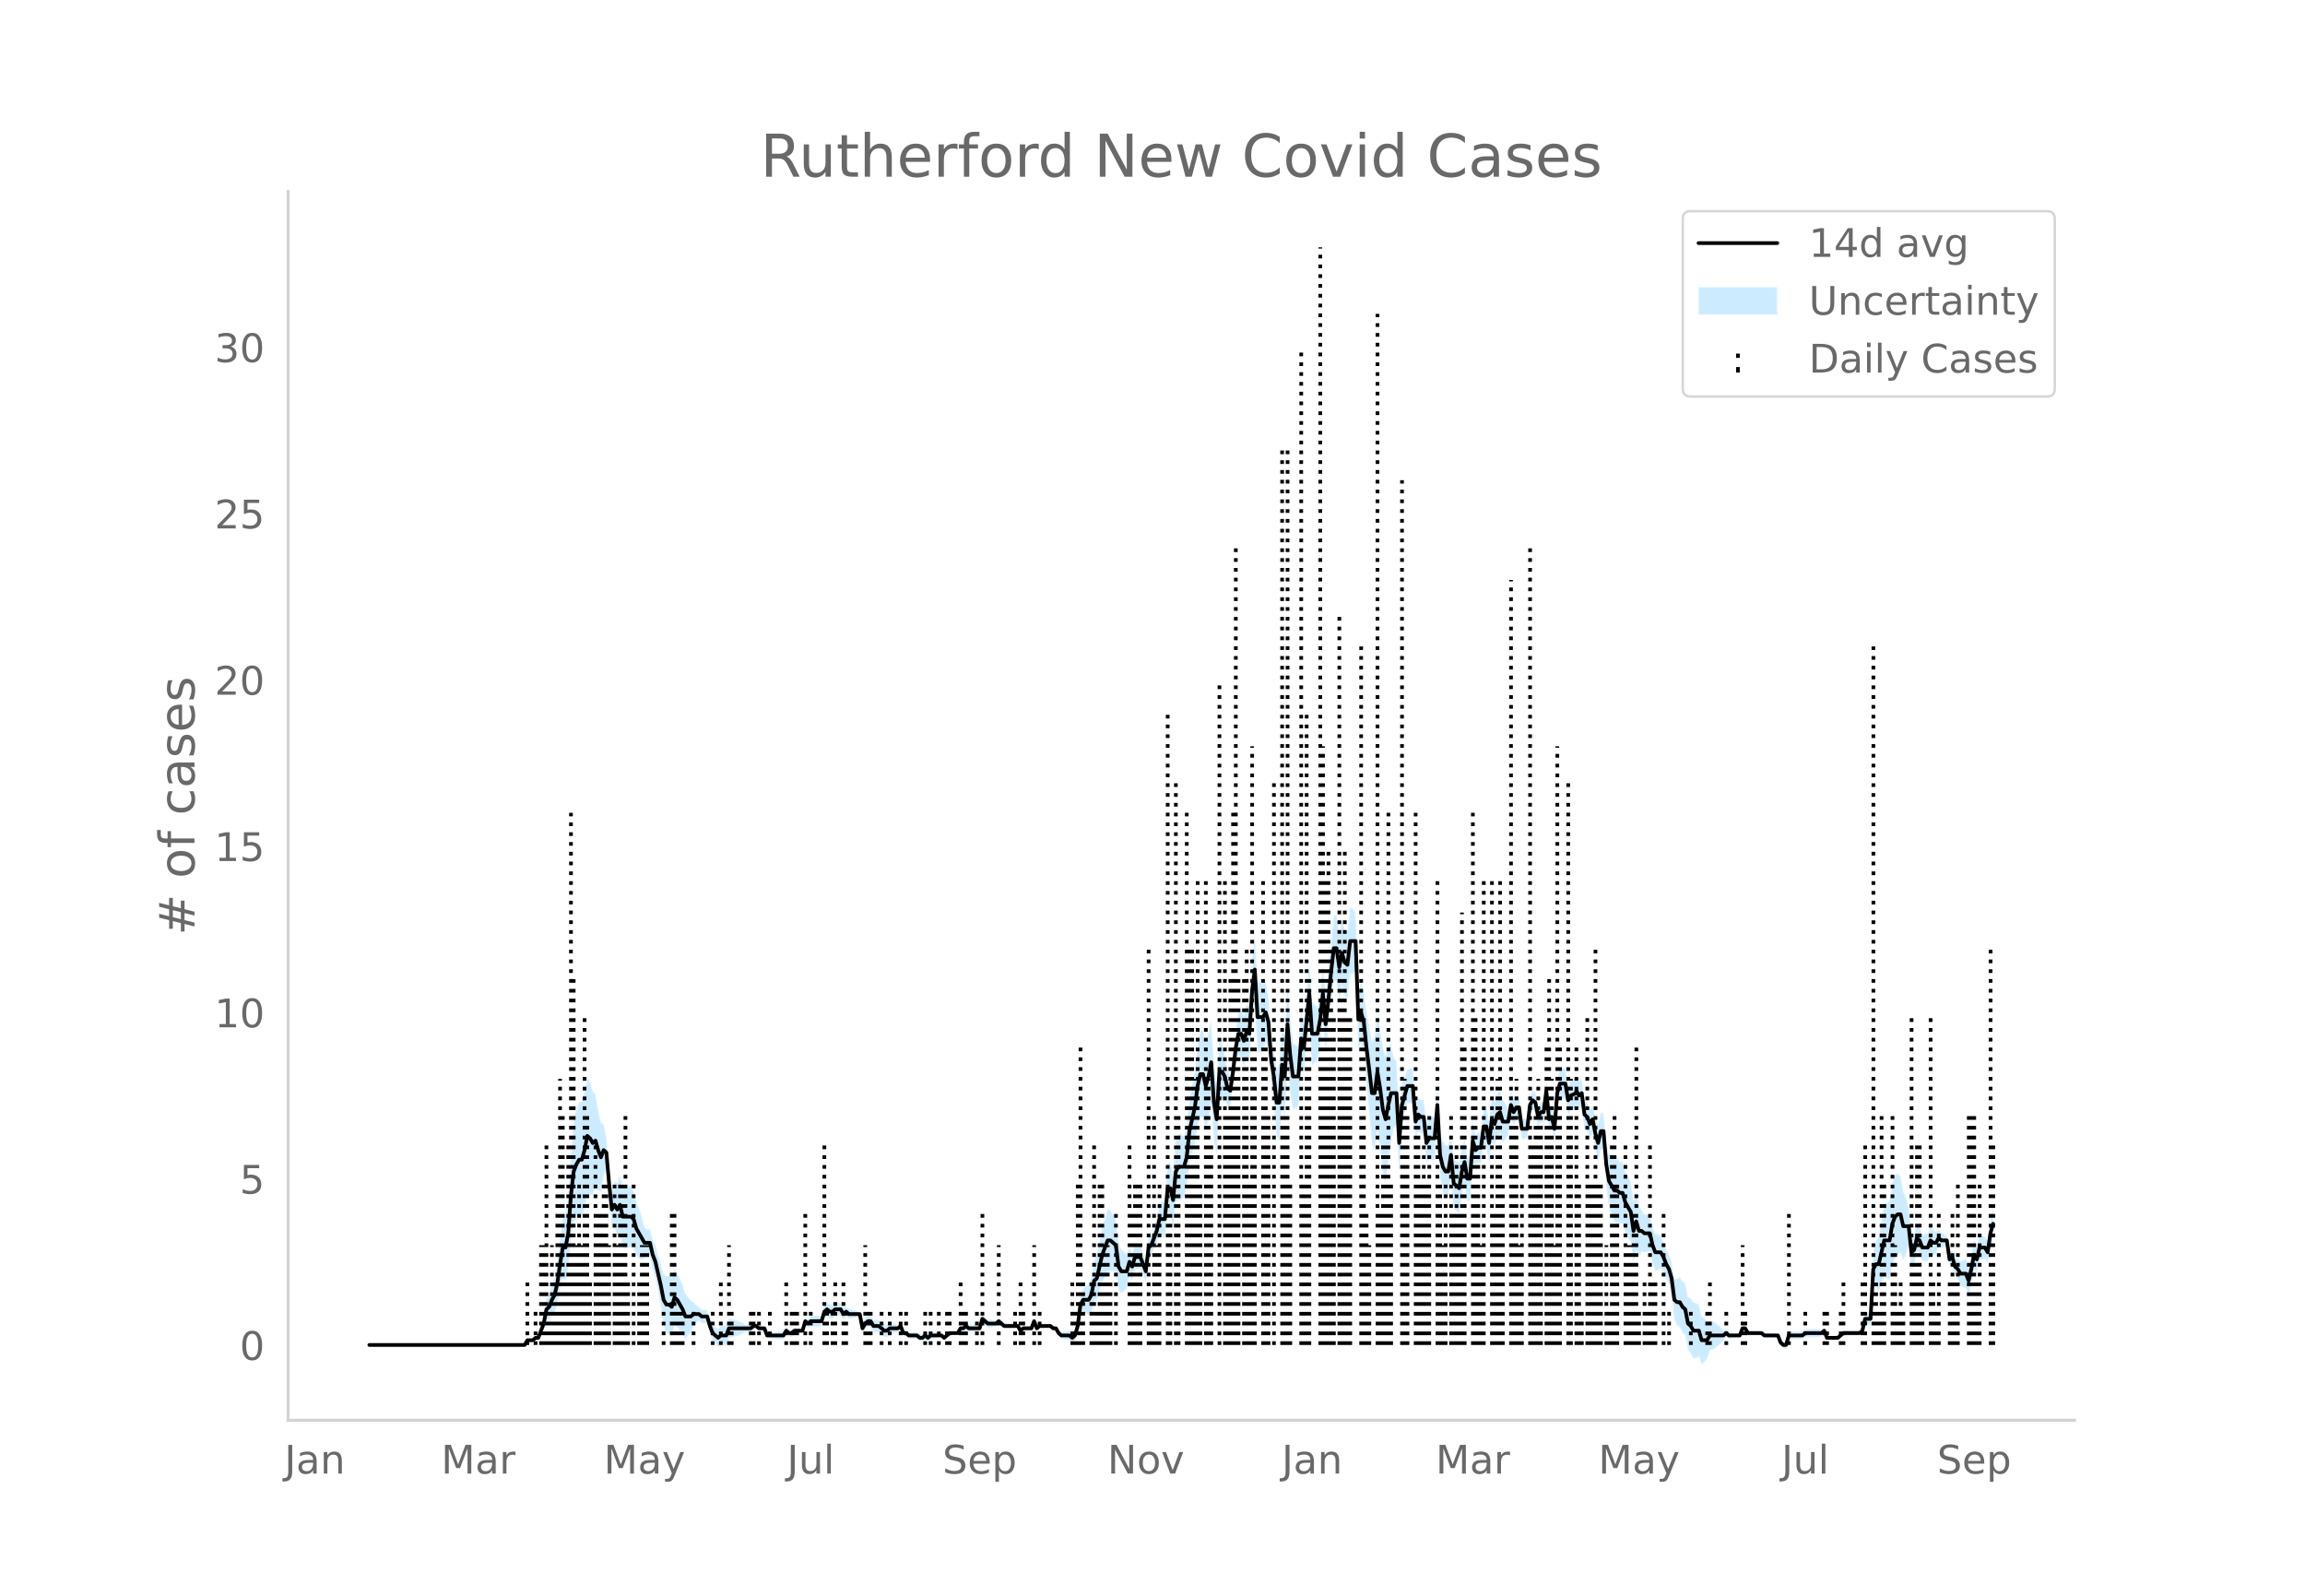 <svg height="864" viewBox="0 0 936 648" width="1248" xmlns="http://www.w3.org/2000/svg" xmlns:xlink="http://www.w3.org/1999/xlink"><defs><style>*{stroke-linecap:butt;stroke-linejoin:round}</style></defs><g id="figure_1"><path d="M0 648h936V0H0z" style="fill:#fff" id="patch_1"/><g id="axes_1"><path d="M117 576.72h725.4V77.76H117z" style="fill:none" id="patch_2"/><g id="PolyCollection_1"><defs><path d="M151.08-101.853H213.04l1.107-1.413 1.106.185 1.107.12 1.106-.742 1.107.144 1.106-2.33 1.107-2.04 1.106-4.198 1.107.107 1.106-1.8 1.107-.994 1.106-3.628 1.106-5.922 1.107-4.74 1.106 1.272 1.107-4.455 1.106-12.722 1.107-6.774 1.106-1.105 1.107-.88 1.106.233 1.107-3.606 1.106-5.835 1.107.086 1.106.067 1.107-3.2 1.106 1.476 1.106.52 1.107-6.381 1.106-3.313 1.107 11.64 1.106 13.16 1.107-.376 1.106 3.368 1.107-1.052 1.106 5.825 1.107.176 1.106-.177 1.107-.397 1.106.068 1.107 3.248 1.106 1.342 1.106.348 1.107-.568 1.106-.802 1.107.27 1.106 5.27 1.107 3.555 1.106 5.519 1.107 6.176 1.106 7.36 1.107 3.009 1.106.412 1.107 1.004 1.106-4.243 1.107.484 1.106 1.427 1.106 1.402 1.107 2.132 1.106-1.434 1.107-1.311 1.106-2.55 1.107-1.325 1.106-.863 1.107.893 1.106.024 1.107-.024 1.106 4.228 1.107 3.076 1.106 1.115 1.107 1.228 1.106-.85 1.106.2 1.107.111 1.106-2.999 1.107-.23 1.106-.297 1.107-.386 1.106-.349 1.107-.456 1.106-.652 1.107-.08 1.106.02 1.107-.965 1.106-.202 1.107.775 1.106-.277 1.106-.534 1.107 3.428 1.106.277 1.107.19 1.106.135 1.107.095 1.106.062 1.107.032 1.106-1.968 1.107.92 1.106-.167 1.107-1.166 1.106-.089 1.107-.101 1.106-.118 1.107-3.195 1.106 1.184 1.106-.71 1.107.144 1.106.056 1.107-.028 1.106-.113 1.107-3.389 1.106-.63 1.107.989h1.106l1.107-.989 1.106-.17 1.107-.349 1.106 1.855 1.107-1.142 1.106.82 1.106-.18 1.107-.23 1.106-.303 1.107-.455 1.106 6.906 1.107-1.692 1.106-.864 1.107.061 1.106 2.056 1.107.021 1.106-.08 1.107 1.077 1.106.996 1.107.021 1.106-1.111 1.106-.238 1.107-.366 1.106-.6 1.107-.975 1.106 3.021 1.107-.068 1.106.916 1.107.111 1.106.045 1.107-.015 1.106 1.093 1.107.123 1.106-.946 1.107.964 1.106-1.065 1.106-.141 1.107-.194 1.106-.613 1.107-.079 1.106.902 1.107-.965 1.106-.859 1.107.081 1.106.065h1.107l1.106-1.661 1.107.207 1.106-.756 1.107 1.035 1.106.036 1.106.005 1.107-.025 1.106-.059 1.107-3.595 1.106 1.02 1.107.94 1.106-.073 1.107-.13 1.106-.204 1.107-.924 1.106.918 1.107.965 1.106-.059 1.107-.066 1.106-.074 1.106-.085 1.107-.098 1.106 1.997 1.107-.988 1.106.031 1.107.01 1.106-.01 1.107-2.784 1.106 2.753 1.107-1.028h4.426l1.106.973 1.107.003 1.106 2.073 1.106 1.287 1.107.232 1.106.177 1.107.136 1.106.918 1.107-.912 1.106-3.86 1.107-7.164 1.106-.654 1.107.888 1.106.668 1.107-1.227 1.106-4.575 1.107-.124 1.106-3.835 1.106-3.722 1.107-2.034 1.106-2.31 1.107-.211 1.106.086 1.107-.117 1.106 7.923 1.107 1.222 1.106-.86 1.107-1.067 1.106-4.994 1.107 1.472 1.106-4.363 1.107-.118 1.106-.006 1.106 2.822 1.107 2.61 1.106-10 1.107-1.09 1.106-2.48 1.107-1.92 1.106-3.611 1.107.686 1.106.304 1.107-10.462 1.106 1.104 1.107 5.173 1.106-10.243 1.107-.994 1.106.024 1.106-1.088 1.107-3.939 1.106-9.908 1.107-3.997 1.106-3.923 1.107-6.98 1.106-3.564 1.107.132 1.106 4.966 1.107-3.933 1.106-6.66 1.107 15.224 1.106 5.473 1.107-20.459 1.106-1.978 1.106-.516 1.107 3.402 1.106-.033 1.107-8.155 1.106-8.62 1.107-4.206 1.106 1.183 1.107 3.392 1.106-3.056 1.107 1.546 1.106-15.722 1.107-7.648 1.106 19.307 1.107-.177 1.106-.546 1.106-3.305 1.107 1.532 1.106 14.778 1.107 8.124 1.106 13.518 1.107 2.113 1.106-15.119 1.107 5.364 1.106-21.145 1.107 11.597 1.106 6.36 1.107-.403 1.106-.674 1.107-16.192 1.106 2.49 1.106-11.45 1.107-8.048 1.106 16.515 1.107-1.006 1.106-1.503 1.107-5.636 1.106-10.093 1.107 12.541 1.106-9.186 1.107-10.971 1.106-8.5 1.107-.021 1.106 7.867 1.107-5.91 1.106 4.005 1.107 1.27 1.106-9.741 1.106-.68 1.107-1.366 1.106 31.836 1.107-2.242 1.106 3.731 1.107 12.943 1.106 11.96 1.107 12.887 1.106 1.99 1.107-7.903 1.106 7.208 1.107 9.568 1.106 4.39 1.107-7.77 1.106-8.411 1.106-5.783 1.107-1.403 1.106 19.414 1.107-18.228 1.106-5.627 1.107-4.473 1.106.123 1.107.114 1.106 14.17 1.107-2.956 1.106 1.09 1.107-.062 1.106 11.823 1.107-1.42 1.106.274 1.106.06 1.107-14.008 1.106 21.291 1.107 5.859 1.106 2.276 1.107-.277 1.106-8.231 1.107 12.473 1.106 1.3 1.107 1.053 1.106-7.575 1.107-4.014 1.106 6.627 1.107-.291 1.106-15.523 1.106.799 1.107-.708 1.106.385 1.107-7.39 1.106.894 1.107 6.939 1.106-9.139 1.107 1.728 1.106-4.24 1.107-.87 1.106 3.716 1.107-1.278 1.106-2.072 1.107-6.293 1.106 2.44 1.106-2.377 1.107-.84 1.106 8.746 1.107.062 1.106-.825 1.107-9.368 1.106-1.609 1.107 1.2 1.106 5.785 1.107-1.998 1.106-.09 1.107-8.122 1.106 11.59 1.107-.938 1.106 5.088 1.106-14 1.107-3.319 1.106.202 1.107-.104 1.106 6.76 1.107-1.88 2.213-.874v-1.107l1.106 1.782 1.107-1.141 1.106 8.893 1.107.869 1.106 3.21 1.107-2.432 1.106 6.852 1.107 4.829 1.106-4.864 1.106-.315 1.107 15.206 1.106 8.673 1.107 3.197 1.106 2.614 1.107.205 1.106.497 1.107-.033 1.106 3.83 1.107 1.893 1.106 1.284 1.107 8.04 1.106-4.118 1.107 2.667 1.106-2.356 1.106.312 1.107-.177 1.106-.261 1.107 4.96 1.106 2.982 1.107-.233 1.106-.709 1.107 1.553 1.106 2.713 1.107 1.827 1.106 4.772 1.107 10.143 1.106 2.155 1.107.611 1.106 2.383 1.106 1.042 1.107 6.005 1.106 1.25 1.107 2.22 1.106-.2 1.107-.723 1.106 3.181 1.107-.89 1.106-1.256 1.107-3.358 1.106-.479 1.107-.588 1.106-.892 1.107-.931 1.106-1.299 1.106-1.348 1.107.625 1.106-.111 1.107-.142 1.106-.186 1.107-.123 1.106-2.677 1.107.063 1.106 1.927 1.107-.008 1.106-.012 1.107-.017 1.106-.023 1.107-.03 1.106.994h5.532l1.107 3.142 1.106 1.214 1.107.276 1.106-3.899 1.107-.043 1.106-.048 1.107-.053 1.106-.057h1.107l1.106-.907 1.106.052 1.107.048 1.106.043 1.107.04 1.106-.12 1.107-.378 1.106-1.619 1.107 3.013 1.106.095 1.107.08 1.106.068 1.107.059 1.106-.965 1.107-.965h6.638l1.107-.965 1.106-3.894 1.107.483 1.106.285 1.107-15.854 1.106.542 1.107 1.58 1.106-3.133 1.107-3.144 1.106 1.012 1.107.474 1.106-6.12 1.106-2.634 1.107-1.346 1.106-1.056 1.107 3.316 1.106-2.342 1.107-3.896 1.106 9.923 1.107-1.544 1.106-5.774 1.107.574 1.106 3.095 1.107.185 1.106.17 1.107-2.973 1.106.598 1.106-.674 1.107-2.919 1.106.557 1.107-.537 1.106-.775 1.107 8.234 1.106-.637 1.107 4.649 1.106 1.636 1.107 2.734 1.106.582 1.107.424 1.106 3.308 1.107-4.935 1.106-6.047 1.106 1.373 1.107-5.122 1.106-.326 1.107-.36 1.106 2.063 1.107-6.756 1.106-2.64v-13.606l-1.106 5.078-1.107 8.68-1.106-1.796-1.107-.36-1.106-.326-1.107 4.525-1.106-2.485-1.106 5.528-1.107 4.713-1.106-2.48-1.107.424-1.106.582-1.107-1.125-1.106-.293-1.107-3.07-1.106 1.293-1.107-7.202-1.106-.775-1.107-.537-1.106-1.372-1.107.94-1.106-.674-1.106-1.332-1.107 2.815-1.106.17-1.107.186-1.106-2.694-1.107-1.355-1.106 3.873-1.107.385-1.106-11.3-1.107-3.897-1.106-2.341-1.107-6.332-1.106-1.055-1.107.583-1.106 3.155-1.106 7.386-1.107.473-1.106 1.013-1.107 6.503-1.106 6.514-1.107 1.58-1.106 4.4-1.107 24.666-1.106.284-1.107.483-1.106 5.754-1.107.964h-6.638l-1.107.965-1.106.965-1.107.059-1.106.068-1.107.08-1.106.095-1.107-2.776-1.106.31-1.107-.377-1.106-.12-1.107.04-1.106.043-1.107.048-1.106.052-1.106 1.022h-1.107l-1.106-.057-1.107-.053-1.106-.048-1.107-.043-1.106 3.82-1.107.274-1.106-.715-1.107-2.646h-5.532l-1.106-.936-1.107-.03-1.106-.022-1.107-.018-1.106-.012-1.107-.007-1.106-1.932-1.107.062-1.106 3.112-1.107-.123-1.106-.186-1.107-.142-1.106-.111-1.107-1.305-1.106.582-1.106-1.299-1.107-.93-1.106-.893-1.107-.588-1.106-.48-1.107.502-1.106-1.256-1.107-.89-1.106-4.537-1.107-.723-1.106-.2-1.107-1.638-1.106-.68-1.107-5.572-1.106-.887-1.106-1.477-1.107.611-1.106.226-1.107-7.223-1.106-2.945-1.107-2.032-1.106-3.075-1.107-2.306-1.106-.71-1.107-.233-1.106-2.805-1.107-4.688-1.106-.261-1.107-.177-1.106-1.617-1.106-2.356-1.107-5.052-1.106 3.6-1.107-7.395-1.106-2.575-1.107-1.966-1.106-3.888-1.107-.033-1.106-1.433-1.107.205-1.106-1.245-1.107-.662-1.106-4.833-1.107-11.807-1.106-.315-1.106 4.784-1.107-2.89-1.106-4.723-1.107 1.425-1.106-2.577-1.107-1.061-1.106-8.471-1.107.788-1.106-2.077v.822l-2.213 1.055-1.107 1.98-1.106-6.746-1.107-.104-1.106.201-1.107 4.4-1.106 14.941-1.106-4.559-1.107.992-1.106-11.564-1.107 9.243-1.106-.09-1.107 1.86-1.106-5.79-1.107-.73-1.106 2.25-1.107 9.926-1.106-.825-1.107.062-1.106-8.619-1.107-.84-1.106 1.481-1.106-3.347-1.107 7.212-1.106-2.072-1.107-1.277-1.106-4.002-1.107 1.059-1.106 3.478-1.107-2.131-1.106 10.156-1.107-6.567-1.106.895-1.107 9.974-1.106.385-1.107 1.222-1.106-6.92-1.106 15.349-1.107-.291-1.106-6.879-1.107 3.703-1.106 5.932-1.107-.876-1.106-.63-1.107-10.68-1.106 5.274-1.107-.276-1.106-1.583-1.107-3.789-1.106-19.227-1.107 13.004-1.106.06-1.106.274-1.107 2.44-1.106-9.402-1.107-.062-1.106-.84-1.107 2.832-1.106-14.77-1.107.113-1.106.123-1.107 3.244-1.106 2.092-1.107 12.643-1.106-21.104-1.107-1.404-1.106-5.782-1.106 1.235-1.107 3.808-1.106-3.329-1.107-7.797-1.106-6.298-1.107 9.462-1.106 1.99-1.107-6.408-1.106-5.404-1.107-8.282-1.106-3.987-1.107 3.546-1.106-31.836-1.107-1.366-1.106-.68-1.106 9.554-1.107-.66-1.106-3.712-1.107 5.667-1.106-7.57-1.107-.02-1.106 10.794-1.107 12.183-1.106 10.108-1.107-12.541-1.106 11.13-1.107 5.942-1.106-1.503-1.107-1.006-1.106-16.287-1.107 13.176-1.106 11.705-1.106-5.228-1.107 14.68-1.106-.675-1.107-.403-1.106-11.005-1.107-13.486-1.106 21.303-1.107-4.284-1.106 15.753-1.107 2.113-1.106-7.706-1.107-5.382-1.106-16.094-1.107-6.186-1.106.554-1.106-.546-1.107-.177-1.106-19.282-1.107 9.717-1.106 19.008-1.107-.383-1.106 4.662-1.107-2.397-1.106 1.184-1.107 7.37-1.106 10.675-1.107 7.28-1.106-1.962-1.107-6.245-1.106-4.375-1.106-1.978-1.107 18.13-1.106-8.033-1.107-17.577-1.106 4.917-1.107 3.785-1.106-4.682-1.107.133-1.106 6.083-1.107 10.385-1.106 5.725-1.107 5.65-1.106 11.316-1.107 3.78-1.106-1.09-1.106.024-1.107 2.866-1.106 12.91-1.107-4.474-1.106 1.103-1.107 14.622-1.106.304-1.107.686-1.106 6.036-1.107 3.868-1.106 3.31-1.107.838-1.106 9.295-1.107-3.178-1.106-2.966-1.106-.006-1.107-.118-1.106 3.354-1.107-2.387-1.106 2.724-1.107-1.067-1.106-.86-1.107-2.637-1.106-9.442-1.107-2.046-1.106-1.844-1.107-.21-1.106 3.478-1.107 3.754-1.106 5.926-1.106 5.812-1.107 1.805-1.106 7.002-1.107 2.632-1.106.668-1.107.888-1.106 3.205-1.107 10.2-1.106 3.86-1.107 1.017-1.106-1.012-1.107.136-1.106.177-1.107.232-1.106-.642-1.106-1.786-1.107.003-1.106-.956h-4.426l-1.107.9-1.106-3.035-1.107 3.004-1.106-.01-1.107.01-1.106.032-1.107.94-1.106-1.861-1.107-.098-1.106-.085-1.106-.074-1.107-.066-1.106-.059-1.107-.964-1.106-1.011-1.107 1.005-1.106-.204-1.107-.13-1.106-.073-1.107-.989-1.106-.91-1.107 4.122-1.106-.058-1.107-.026-1.106.005-1.106.037-1.107-.895-1.106 1.174-1.107.207-1.106 2.197h-1.107l-1.106.065-1.107.081-1.106 1.071-1.107.965-1.106-1.028-1.107-.078-1.106-.614-1.107-.194-1.106-.14-1.106.863-1.107-.965-1.106.984-1.107.123-1.106-.837-1.107-.015-1.106.045-1.107.111-1.106-1.013-1.107-.068-1.106-2.767-1.107.954-1.106-.6-1.107-.366-1.106-.238-1.106.818-1.107.02-1.106-.932-1.107-.853-1.106-.08-1.107.021-1.106-1.803-1.107.062-1.106 1.065-1.107 2.166-1.106-4.67-1.107-.455-1.106-.304-1.107-.229-1.106-.18-1.106-1.11-1.107.788-1.106-2.004-1.107-.349-1.106-.17-1.107.94h-1.106l-1.107-.94-1.106 1.299-1.107 4.33-1.106-.114-1.107-.027-1.106.055-1.107.144-1.106 1.22-1.106-.746-1.107 4.523-1.106-.118-1.107-.101-1.106-.089-1.107.764-1.106-.168-1.107-1.009-1.106 1.891-1.107.032-1.106.062-1.107.095-1.106.135-1.107.19-1.106.277-1.107-2.36-1.106-.534-1.106-.278-1.107-1.154-1.106-.202-1.107.965-1.106.02-1.107-.08-1.106-.653-1.107-.456-1.106-.348-1.107-.386-1.106-.298-1.107-.23-1.106 2.79-1.107.111-1.106.201-1.106 1.078-1.107-.701-1.106-.815-1.107-2.712-1.106-3.49-1.107-.023-1.106.023-1.107-1.037-1.106-.862-1.107-1.326-1.106-.62-1.107-1.31-1.106-1.434-1.107-3.657-1.106-2.457-1.106-2.432-1.107-1.445-1.106 3.474-1.107-.925-1.106.412-1.107-.85-1.106-4.217-1.107-3.471-1.106-4.128-1.107-2.233-1.106-4.379-1.107.271-1.106-.802-1.107-4.427-1.106-3.512-1.106-2.516-1.107-4.47-1.106-1.862-1.107-.396-1.106-.177-1.107.176-1.106-3.822-1.107 2.806-1.106-.491-1.107 3.484-1.106-8.064-1.107-13.444-1.106-5.242-1.107-.593-1.106-5.268-1.106-6.243-1.107-1.27-1.106-3.792-1.107-1.844-1.106 5.742-1.107 4.112-1.106.233-1.107 2.98-1.106 4.682-1.107 12.521-1.106 18.15-1.107 7.121-1.106 1.272-1.107 8.767-1.106 9.513-1.106 6.02-1.107 2.865-1.106 3.988-1.107 2.037-1.106 7.378-1.107 3.75-1.106 3.457-1.107.145-1.106 1.186-1.107.121-1.106.185-1.107 2.445H151.08z" id="m1680792bd2" style="stroke:#fff;stroke-opacity:.2"/></defs><g clip-path="url(#p90e530a09e)"><use style="fill:#089fff;fill-opacity:.2;stroke:#fff;stroke-opacity:.2" xlink:href="#m1680792bd2" y="648"/></g></g><g id="LineCollection_1"><path clip-path="url(#p90e530a09e)" d="M214.148 546.147v-27.012M217.467 546.147v-13.506M219.68 546.147V505.63M220.787 546.147V505.63M221.893 546.147V465.11M223 546.147v-13.506M224.106 546.147V505.63M225.213 546.147v-27.012M226.319 546.147v-67.531M227.425 546.147v-108.05M228.532 546.147v-94.544M229.638 546.147v-27.012M230.745 546.147V465.11M231.851 546.147v-216.1M232.958 546.147V397.578M234.064 546.147V505.63M235.17 546.147v-67.531M236.277 546.147V505.63M237.384 546.147V411.085M238.49 546.147v-94.544M239.597 546.147v-27.012M241.81 546.147V465.11M242.916 546.147v-54.025M244.022 546.147v-54.025M245.129 546.147v-67.531M246.235 546.147v-67.531M247.342 546.147V505.63M249.555 546.147v-67.531M250.661 546.147V505.63M251.768 546.147v-67.531M252.874 546.147v-67.531M253.98 546.147v-94.544M255.087 546.147v-27.012M257.3 546.147v-67.531M259.513 546.147v-27.012M260.62 546.147V505.63M261.726 546.147V505.63M262.832 546.147V505.63M269.471 546.147v-13.506M272.79 546.147v-54.025M273.897 546.147v-54.025M275.004 546.147v-13.506M276.11 546.147v-13.506M277.216 546.147v-13.506M281.642 546.147v-13.506M289.388 546.147v-13.506M292.707 546.147v-27.012M296.026 546.147V505.63M297.133 546.147v-13.506M304.878 546.147v-13.506M305.985 546.147v-13.506M308.198 546.147v-13.506M312.623 546.147v-13.506M319.262 546.147v-27.012M321.475 546.147v-13.506M322.582 546.147v-13.506M323.688 546.147v-13.506M327.008 546.147v-54.025M329.22 546.147v-13.506M334.753 546.147V465.11M335.86 546.147v-13.506M338.072 546.147v-13.506M339.179 546.147v-27.012M342.498 546.147v-27.012M343.605 546.147v-13.506M351.35 546.147V505.63M352.456 546.147v-13.506M353.563 546.147v-13.506M357.989 546.147v-13.506M361.308 546.147v-13.506M365.734 546.147v-13.506M367.947 546.147v-13.506M375.692 546.147v-13.506M377.905 546.147v-13.506M381.224 546.147v-13.506M384.544 546.147v-13.506M385.65 546.147v-13.506M390.076 546.147v-27.012M391.183 546.147v-13.506M392.29 546.147v-13.506M396.715 546.147v-13.506M398.928 546.147v-54.025M405.567 546.147V505.63M412.205 546.147v-13.506M414.418 546.147v-27.012M415.525 546.147v-13.506M419.95 546.147V505.63M422.164 546.147v-13.506M435.441 546.147v-27.012M436.548 546.147v-13.506M437.654 546.147v-67.531M438.76 546.147V424.591M439.867 546.147v-27.012M443.187 546.147v-27.012M444.293 546.147V465.11M445.4 546.147v-13.506M446.506 546.147v-67.531M447.612 546.147v-67.531M448.719 546.147V505.63M449.825 546.147V505.63M450.932 546.147v-27.012M453.145 546.147v-54.025M458.677 546.147V465.11M459.784 546.147v-54.025M460.89 546.147v-67.531M461.997 546.147v-67.531M463.103 546.147v-67.531M466.422 546.147V384.072M467.529 546.147v-13.506M468.635 546.147v-94.544M469.742 546.147V505.63M470.848 546.147v-67.531M474.168 546.147V289.528M475.274 546.147v-54.025M477.487 546.147V316.541M478.594 546.147v-94.544M481.913 546.147v-216.1M483.02 546.147V384.072M484.126 546.147V384.072M485.232 546.147v-108.05M486.339 546.147V357.06M487.445 546.147v-67.531M489.658 546.147V357.06M490.765 546.147v-108.05M491.871 546.147V465.11M495.19 546.147V276.022M497.403 546.147V357.06M498.51 546.147v-94.544M499.616 546.147V397.578M500.723 546.147v-216.1M501.83 546.147v-324.15M502.936 546.147V397.578M505.149 546.147V397.578M506.255 546.147V384.072M507.362 546.147v-67.531M508.468 546.147V303.034M509.575 546.147V424.591M512.894 546.147V357.06M514 546.147V424.591M515.107 546.147v-94.544M517.32 546.147V316.541M520.64 546.147v-364.67M521.746 546.147v-94.544M522.852 546.147v-364.67M523.959 546.147v-67.531M528.385 546.147V140.96M529.491 546.147v-67.531M530.597 546.147V289.528M531.704 546.147V397.578M536.13 546.147V100.44M537.236 546.147V303.034M538.343 546.147V357.06M539.45 546.147V343.553M540.556 546.147V384.072M541.662 546.147V411.085M543.875 546.147V249.01M544.982 546.147V397.578M546.088 546.147V343.553M547.195 546.147V411.085M548.301 546.147V411.085M552.727 546.147V262.515M553.833 546.147V411.085M554.94 546.147v-54.025M556.046 546.147V505.63M559.366 546.147V127.453M560.472 546.147v-54.025M561.579 546.147V465.11M562.685 546.147V465.11M563.792 546.147v-216.1M564.898 546.147v-67.531M569.324 546.147V194.984M570.43 546.147v-108.05M571.537 546.147v-94.544M574.856 546.147v-216.1M575.963 546.147v-94.544M577.07 546.147v-67.531M578.176 546.147V465.11M579.282 546.147v-67.531M580.389 546.147v-94.544M583.708 546.147V357.06M584.814 546.147v-67.531M585.92 546.147V505.63M587.027 546.147v-67.531M589.24 546.147v-94.544M590.347 546.147v-54.025M591.453 546.147V465.11M592.56 546.147v-54.025M593.666 546.147V370.566M594.773 546.147V424.591M598.092 546.147v-216.1M599.198 546.147V411.085M600.305 546.147V465.11M601.411 546.147V505.63M602.518 546.147V357.06M605.837 546.147V357.06M606.944 546.147v-54.025M608.05 546.147v-108.05M609.157 546.147V357.06M610.263 546.147v-67.531M613.583 546.147V235.503M614.689 546.147v-94.544M615.795 546.147v-108.05M616.902 546.147V505.63M618.008 546.147v-67.531M621.328 546.147v-324.15M622.434 546.147V465.11M623.54 546.147v-94.544M624.647 546.147v-108.05M625.754 546.147v-94.544M627.967 546.147V424.591M629.073 546.147V397.578M630.18 546.147v-108.05M631.286 546.147V505.63M632.392 546.147V303.034M633.499 546.147V424.591M636.818 546.147V316.541M637.925 546.147v-108.05M640.138 546.147v-108.05M640.138 546.147V424.591M641.244 546.147v-67.531M642.35 546.147v-13.506M644.564 546.147V411.085M645.67 546.147v-67.531M646.777 546.147v-67.531M647.883 546.147V384.072M648.99 546.147v-67.531M650.096 546.147v-67.531M652.309 546.147V505.63M653.415 546.147v-13.506M654.522 546.147V465.11M655.628 546.147v-94.544M656.735 546.147v-67.531M660.054 546.147V465.11M661.16 546.147V505.63M662.267 546.147V505.63M663.374 546.147v-54.025M664.48 546.147V424.591M665.587 546.147v-13.506M667.8 546.147v-27.012M668.906 546.147v-13.506M670.012 546.147V465.11M671.119 546.147v-27.012M672.225 546.147v-27.012M675.545 546.147v-54.025M677.758 546.147v-13.506M686.61 546.147v-13.506M693.248 546.147v-13.506M694.355 546.147v-27.012M700.993 546.147v-13.506M707.632 546.147V505.63M708.739 546.147v-13.506M726.442 546.147v-54.025M733.081 546.147v-13.506M740.826 546.147v-13.506M741.933 546.147v-13.506M747.465 546.147v-13.506M748.572 546.147v-27.012M756.317 546.147v-27.012M757.423 546.147V465.11M760.743 546.147V262.515M761.85 546.147v-27.012M762.956 546.147v-13.506M764.062 546.147v-94.544M765.169 546.147v-67.531M768.488 546.147v-94.544M769.594 546.147V505.63M770.7 546.147v-13.506M771.807 546.147v-27.012M772.914 546.147v-13.506M776.233 546.147V411.085M777.34 546.147V505.63M778.446 546.147V465.11M779.553 546.147V465.11M780.66 546.147v-27.012M783.979 546.147V411.085M785.085 546.147v-27.012M786.191 546.147v-13.506M787.298 546.147v-54.025M791.724 546.147v-27.012M792.83 546.147v-54.025M793.937 546.147v-27.012M795.043 546.147v-67.531M799.47 546.147v-94.544M800.576 546.147v-94.544M801.682 546.147v-94.544M802.788 546.147v-27.012M803.895 546.147v-67.531M808.32 546.147V384.072M809.427 546.147V465.11" style="fill:none;stroke:#000;stroke-dasharray:1.5,2.475;stroke-dashoffset:0;stroke-width:1.5"/></g><path clip-path="url(#p90e530a09e)" d="M149.973 546.147h63.068l1.107-1.929h2.213l1.106-.965h1.107l2.213-5.788 1.106-5.789 1.107-.964 1.106-2.895 1.107-1.929 1.106-4.824 1.106-7.718 1.107-6.753h1.106l1.107-5.788 1.106-15.436 1.107-9.647 1.106-2.894 1.107-1.93h1.106l1.107-3.859 1.106-5.788 1.107.965 1.106 1.929 1.107-.965 1.106 3.86 1.106 2.893 1.107-2.894 1.106.965 1.107 12.541 1.106 10.613 1.107-1.93 1.106 1.93 1.107-1.93 1.106 4.824h3.32l1.106.965 1.107 3.858 3.319 5.789h2.213l1.106 4.824 1.107 2.894 2.213 9.647 1.106 5.788 1.107 1.93h1.106l1.107.965 1.106-3.86 1.107.965 2.212 3.86 1.107 2.894h2.213l1.106-.965h2.213l1.107.965h2.213l1.106 3.859 1.107 2.894 2.213 1.93 1.106-.965h2.213l1.106-2.895h8.852l1.107-.964h1.106l1.107.964h2.212l1.107 2.895h6.639l1.106-1.93 1.107.965h1.106l1.107-.965h3.319l1.107-3.859 1.106.965 1.106-.965h4.426l1.107-3.859 1.106-.965 1.107.965h1.106l1.107-.965h2.213l1.106 1.93 1.107-.965 1.106.965h4.426l1.106 5.788 1.107-1.93 1.106-.964h1.107l1.106 1.93h2.213l2.213 1.929h1.107l1.106-.965h3.32l1.106-.964 1.106 2.894h1.107l1.106.965h3.32l1.106.964h1.107l1.106-.964 1.107.964 1.106-.964h4.426l1.106.964 2.213-1.93h3.32l1.106-1.929h1.107l1.106-.964 1.107.964h4.425l1.107-3.859 2.213 1.93h3.32l1.106-.965 2.213 1.93h5.532l1.106 1.929 1.107-.965h3.32l1.106-2.894 1.106 2.894 1.107-.964h4.426l1.106.964h1.107l1.106 1.93 1.106.965h3.32l1.106.964 1.107-.964 1.106-3.86 1.107-8.682 1.106-1.93h2.213l1.107-1.929 1.106-5.788 1.107-.965 2.212-9.647 2.213-5.789h1.107l2.213 1.93 1.106 8.682 1.107 1.93h2.213l1.106-3.86 1.107 1.93 1.106-3.859h2.213l2.213 5.789 1.106-9.648 1.107-.964 2.213-5.789 1.106-4.823h2.213l1.107-12.542h1.106l1.107 4.824 1.106-11.577 1.107-1.93h2.212l1.107-3.859 1.106-10.612 2.213-9.647 1.107-8.683 1.106-4.823h1.107l1.106 4.823 1.107-3.859 1.106-5.788 1.107 16.4 1.106 6.754 1.107-19.295h1.106l1.106 1.93 1.107 4.823 1.106.965 1.107-7.718 1.106-9.647 1.107-5.789h1.106l1.107 2.894 1.106-3.859 1.107.965 1.106-17.365 1.107-8.683 1.106 19.295h2.213l1.106-1.93 1.107 3.86 1.106 15.435 1.107 6.753 1.106 10.613h1.107l1.106-15.436 1.107 4.823 1.106-21.224 1.107 12.542 1.106 8.682h2.213l1.107-15.435 1.106 3.859 2.213-22.19 1.106 16.401h2.213l1.107-5.788 1.106-10.612 1.107 12.541 1.106-9.647 1.107-11.577 1.106-9.647h1.107l1.106 7.718 1.107-5.789 1.106 3.86 1.107.964 1.106-9.647h2.213l1.106 31.836 1.107-2.894 1.106 3.859 1.107 10.612 1.106 8.682 1.107 9.648h1.106l1.107-8.683 1.106 6.753 1.107 8.683 1.106 3.859 1.107-5.789 1.106-4.823h2.213l1.106 20.259 1.107-15.436 2.213-7.718h2.213l1.106 14.471 1.107-2.894 1.106.965h1.107l1.106 10.612 1.107-1.93h2.212l1.107-13.506 1.106 20.26 1.107 4.823 1.106 1.93h1.107l1.106-6.753 1.107 11.576 2.213 1.93 1.106-6.753 1.107-3.86 1.106 6.754h1.107l1.106-15.436 1.106 3.86 1.107-.966h1.106l1.107-8.682h1.106l1.107 6.753 1.106-9.647 1.107 1.93 1.106-3.86 1.107-.965 1.106 3.86h2.213l1.107-6.754 1.106 2.894 1.106-1.929h1.107l1.106 8.683h2.213l1.107-9.648 1.106-1.93 1.107.966 1.106 5.788 1.107-1.93h1.106l1.107-8.682 1.106 11.577 1.107-.965 1.106 4.824 1.106-14.471 1.107-3.86h2.213l1.106 6.754 1.107-1.93 2.213-.964v-.965l1.106 1.93 1.107-.965 1.106 8.682 1.107.965 1.106 2.894 1.107-1.93 1.106 5.79 1.107 3.858 1.106-4.824h1.106l1.107 13.507 1.106 6.753 2.213 3.859h1.107l1.106.964h1.107l1.106 3.86 2.213 3.858 1.107 7.718 1.106-3.859 1.107 3.86h1.106l1.106.964h2.213l1.107 4.824 1.106 2.894h2.213l1.107 1.93 1.106 2.893 1.107 1.93 1.106 3.859 1.107 8.682 1.106.965h1.107l1.106 1.93 1.106.964 1.107 5.789 1.106.965 1.107 1.929h2.213l1.106 3.859h2.213l1.107-1.93h5.532l1.106-.964 1.107.965h4.426l1.106-2.895h1.107l1.106 1.93h5.533l1.106.965h5.532l1.107 2.894 1.106.964h1.107l1.106-3.858h5.533l1.106-.965h6.639l1.106-.965 1.107 2.894h4.426l2.213-1.93h6.638l1.107-.964 1.106-4.824h2.213l1.107-20.26 1.106-1.929h1.107l2.213-9.647h2.213l1.106-6.753 1.106-2.894 1.107-.965h1.106l1.107 4.824h2.213l1.106 10.612 1.107-.965 1.106-4.824 1.107.965 1.106 2.894h2.213l1.107-2.894 1.106.965h1.106l1.107-1.93 1.106.965h2.213l1.107 7.718 1.106-.965 1.107 3.86 1.106.964 1.107 1.93h2.213l1.106 2.894 1.107-4.824 1.106-5.788 1.106 1.929 1.107-4.824h2.213l1.106 1.93 1.107-7.718 1.106-3.859h0" style="fill:none;stroke:#000;stroke-linecap:round;stroke-width:1.5" id="line2d_1"/><path d="M117 576.72V77.76" style="fill:none;stroke:#d3d3d3;stroke-linecap:square;stroke-linejoin:miter;stroke-width:1.25" id="patch_3"/><path d="M117 576.72h725.4" style="fill:none;stroke:#d3d3d3;stroke-linecap:square;stroke-linejoin:miter;stroke-width:1.25" id="patch_4"/><g id="matplotlib.axis_1"><g id="xtick_1"><g style="fill:#696969" transform="matrix(.16 0 0 -.16 115.51 598.378)" id="text_1"><defs><path d="M9.813 72.906h9.859V5.078q0-13.187-5-19.14-5-5.954-16.094-5.954h-3.75v8.297h3.078q6.531 0 9.219 3.672Q9.813-4.39 9.813 5.078z" id="DejaVuSans-74"/><path d="M34.281 27.484q-10.89 0-15.093-2.484-4.204-2.484-4.204-8.5 0-4.781 3.157-7.594 3.156-2.797 8.562-2.797 7.485 0 12 5.297 4.516 5.297 4.516 14.078v2zm17.922 3.72V0H43.22v8.297Q40.14 3.328 35.547.953q-4.594-2.375-11.234-2.375-8.391 0-13.36 4.719Q6 8.016 6 15.922q0 9.219 6.172 13.906 6.187 4.688 18.437 4.688h12.61v.89q0 6.203-4.078 9.594-4.078 3.39-11.453 3.39-4.688 0-9.141-1.124-4.438-1.125-8.531-3.375v8.312q4.921 1.906 9.562 2.844 4.64.953 9.031.953 11.875 0 17.735-6.156 5.86-6.14 5.86-18.64z" id="DejaVuSans-97"/><path d="M54.89 33.016V0h-8.984v32.719q0 7.765-3.031 11.61-3.031 3.858-9.078 3.858-7.281 0-11.484-4.64-4.204-4.625-4.204-12.64V0H9.08v54.688h9.03v-8.5q3.235 4.937 7.594 7.374Q30.078 56 35.797 56q9.422 0 14.25-5.828 4.844-5.828 4.844-17.156z" id="DejaVuSans-110"/></defs><use xlink:href="#DejaVuSans-74"/><use x="29.492" xlink:href="#DejaVuSans-97"/><use x="90.771" xlink:href="#DejaVuSans-110"/></g></g><g id="xtick_2"><g style="fill:#696969" transform="matrix(.16 0 0 -.16 179.138 598.378)" id="text_2"><defs><path d="M9.813 72.906h14.703l18.593-49.61 18.703 49.61h14.704V0H66.89v64.016l-18.797-50h-9.907l-18.796 50V0H9.813z" id="DejaVuSans-77"/><path d="M41.11 46.297q-1.516.875-3.297 1.281Q36.03 48 33.89 48q-7.625 0-11.703-4.953-4.079-4.953-4.079-14.234V0H9.08v54.688h9.03v-8.5q2.844 4.984 7.375 7.39Q30.031 56 36.531 56q.922 0 2.047-.125 1.125-.11 2.484-.36z" id="DejaVuSans-114"/></defs><use xlink:href="#DejaVuSans-77"/><use x="86.279" xlink:href="#DejaVuSans-97"/><use x="147.559" xlink:href="#DejaVuSans-114"/></g></g><g id="xtick_3"><g style="fill:#696969" transform="matrix(.16 0 0 -.16 245.186 598.378)" id="text_3"><defs><path d="M32.172-5.078q-3.797-9.766-7.422-12.735-3.61-2.984-9.656-2.984H7.906v7.516h5.282q3.703 0 5.75 1.765Q21-9.766 23.483-3.219l1.61 4.094-22.11 53.813H12.5l17.094-42.766 17.093 42.766h9.516z" id="DejaVuSans-121"/></defs><use xlink:href="#DejaVuSans-77"/><use x="86.279" xlink:href="#DejaVuSans-97"/><use x="147.559" xlink:href="#DejaVuSans-121"/></g></g><g id="xtick_4"><g style="fill:#696969" transform="matrix(.16 0 0 -.16 319.568 598.378)" id="text_4"><defs><path d="M8.5 21.578v33.11h8.984V21.922q0-7.766 3.016-11.656 3.031-3.875 9.094-3.875 7.265 0 11.484 4.64 4.234 4.64 4.234 12.656v31h8.985V0h-8.984v8.406Q42.047 3.422 37.718 1q-4.313-2.422-10.032-2.422-9.421 0-14.312 5.86Q8.5 10.296 8.5 21.578zM31.11 56z" id="DejaVuSans-117"/><path d="M9.422 75.984h8.984V0H9.422z" id="DejaVuSans-108"/></defs><use xlink:href="#DejaVuSans-74"/><use x="29.492" xlink:href="#DejaVuSans-117"/><use x="92.871" xlink:href="#DejaVuSans-108"/></g></g><g id="xtick_5"><g style="fill:#696969" transform="matrix(.16 0 0 -.16 382.741 598.378)" id="text_5"><defs><path d="M53.516 70.516V60.89q-5.61 2.687-10.594 4-4.984 1.328-9.625 1.328-8.047 0-12.422-3.125t-4.375-8.89q0-4.845 2.906-7.313 2.907-2.453 11.016-3.97l5.953-1.218q11.031-2.11 16.281-7.406 5.25-5.297 5.25-14.172 0-10.61-7.11-16.078-7.093-5.469-20.812-5.469-5.172 0-11.015 1.172Q13.14.922 6.89 3.219v10.156q6-3.36 11.765-5.078 5.766-1.703 11.328-1.703 8.438 0 13.032 3.312 4.593 3.328 4.593 9.485 0 5.359-3.297 8.39-3.296 3.032-10.812 4.547L27.484 33.5q-11.03 2.188-15.968 6.875-4.922 4.688-4.922 13.047 0 9.672 6.812 15.234 6.813 5.563 18.766 5.563 5.14 0 10.453-.938 5.328-.922 10.89-2.765z" id="DejaVuSans-83"/><path d="M56.203 29.594v-4.39H14.891q.593-9.282 5.593-14.142 5-4.859 13.938-4.859 5.172 0 10.031 1.266 4.86 1.265 9.656 3.812v-8.5Q49.266.734 44.187-.344 39.11-1.422 33.892-1.422q-13.094 0-20.735 7.61-7.64 7.625-7.64 20.625 0 13.421 7.25 21.296Q20.016 56 32.328 56q11.031 0 17.453-7.11 6.422-7.093 6.422-19.296zm-8.984 2.64q-.094 7.36-4.125 11.75-4.032 4.407-10.672 4.407-7.516 0-12.031-4.25-4.516-4.25-5.203-11.97z" id="DejaVuSans-101"/><path d="M18.11 8.203v-29H9.077v75.484h9.031v-8.296q2.844 4.875 7.157 7.234Q29.594 56 35.594 56q9.968 0 16.187-7.906 6.235-7.907 6.235-20.797T51.78 6.484q-6.218-7.906-16.187-7.906-6 0-10.328 2.375-4.313 2.375-7.157 7.25zm30.578 19.094q0 9.906-4.079 15.547-4.078 5.64-11.203 5.64-7.14 0-11.218-5.64-4.079-5.64-4.079-15.547 0-9.906 4.078-15.547 4.079-5.64 11.22-5.64 7.124 0 11.202 5.64t4.078 15.547z" id="DejaVuSans-112"/></defs><use xlink:href="#DejaVuSans-83"/><use x="63.477" xlink:href="#DejaVuSans-101"/><use x="125" xlink:href="#DejaVuSans-112"/></g></g><g id="xtick_6"><g style="fill:#696969" transform="matrix(.16 0 0 -.16 449.7 598.378)" id="text_6"><defs><path d="M9.813 72.906h13.28l32.329-60.984v60.984h9.562V0h-13.28L19.39 60.984V0H9.813z" id="DejaVuSans-78"/><path d="M30.61 48.39q-7.22 0-11.422-5.64-4.204-5.64-4.204-15.453 0-9.813 4.172-15.453 4.188-5.64 11.453-5.64 7.188 0 11.375 5.655 4.203 5.672 4.203 15.438 0 9.719-4.203 15.406-4.187 5.688-11.375 5.688zm0 7.61q11.718 0 18.406-7.625 6.703-7.61 6.703-21.078 0-13.422-6.703-21.078-6.688-7.64-18.407-7.64-11.765 0-18.437 7.64-6.656 7.656-6.656 21.078 0 13.469 6.656 21.078Q18.844 56 30.609 56z" id="DejaVuSans-111"/><path d="M2.984 54.688H12.5L29.594 8.797l17.093 45.89h9.516L35.687 0H23.485z" id="DejaVuSans-118"/></defs><use xlink:href="#DejaVuSans-78"/><use x="74.805" xlink:href="#DejaVuSans-111"/><use x="135.986" xlink:href="#DejaVuSans-118"/></g></g><g id="xtick_7"><g style="fill:#696969" transform="matrix(.16 0 0 -.16 520.478 598.378)" id="text_7"><use xlink:href="#DejaVuSans-74"/><use x="29.492" xlink:href="#DejaVuSans-97"/><use x="90.771" xlink:href="#DejaVuSans-110"/></g></g><g id="xtick_8"><g style="fill:#696969" transform="matrix(.16 0 0 -.16 582.998 598.378)" id="text_8"><use xlink:href="#DejaVuSans-77"/><use x="86.279" xlink:href="#DejaVuSans-97"/><use x="147.559" xlink:href="#DejaVuSans-114"/></g></g><g id="xtick_9"><g style="fill:#696969" transform="matrix(.16 0 0 -.16 649.047 598.378)" id="text_9"><use xlink:href="#DejaVuSans-77"/><use x="86.279" xlink:href="#DejaVuSans-97"/><use x="147.559" xlink:href="#DejaVuSans-121"/></g></g><g id="xtick_10"><g style="fill:#696969" transform="matrix(.16 0 0 -.16 723.429 598.378)" id="text_10"><use xlink:href="#DejaVuSans-74"/><use x="29.492" xlink:href="#DejaVuSans-117"/><use x="92.871" xlink:href="#DejaVuSans-108"/></g></g><g id="xtick_11"><g style="fill:#696969" transform="matrix(.16 0 0 -.16 786.602 598.378)" id="text_11"><use xlink:href="#DejaVuSans-83"/><use x="63.477" xlink:href="#DejaVuSans-101"/><use x="125" xlink:href="#DejaVuSans-112"/></g></g></g><g id="matplotlib.axis_2"><g id="ytick_1"><g style="fill:#696969" transform="matrix(.16 0 0 -.16 97.32 552.226)" id="text_12"><defs><path d="M31.781 66.406q-7.61 0-11.453-7.5Q16.5 51.422 16.5 36.375q0-14.984 3.828-22.484 3.844-7.5 11.453-7.5 7.672 0 11.5 7.5 3.844 7.5 3.844 22.484 0 15.047-3.844 22.531-3.828 7.5-11.5 7.5zm0 7.813q12.266 0 18.735-9.703 6.468-9.688 6.468-28.141 0-18.406-6.468-28.11-6.47-9.687-18.735-9.687-12.25 0-18.718 9.688-6.47 9.703-6.47 28.109 0 18.453 6.47 28.14Q19.53 74.22 31.78 74.22z" id="DejaVuSans-48"/></defs><use xlink:href="#DejaVuSans-48"/></g></g><g id="ytick_2"><g style="fill:#696969" transform="matrix(.16 0 0 -.16 97.32 484.695)" id="text_13"><defs><path d="M10.797 72.906h38.719v-8.312H19.828v-17.86q2.14.735 4.281 1.094 2.157.36 4.313.36 12.203 0 19.328-6.688 7.14-6.688 7.14-18.11 0-11.765-7.328-18.296-7.328-6.516-20.656-6.516-4.593 0-9.36.781-4.75.782-9.827 2.344v9.922q4.39-2.39 9.078-3.563 4.687-1.171 9.906-1.171 8.453 0 13.375 4.437 4.938 4.438 4.938 12.063 0 7.609-4.938 12.047-4.922 4.453-13.375 4.453-3.953 0-7.89-.875-3.922-.875-8.016-2.735z" id="DejaVuSans-53"/></defs><use xlink:href="#DejaVuSans-53"/></g></g><g id="ytick_3"><g style="fill:#696969" transform="matrix(.16 0 0 -.16 87.14 417.163)" id="text_14"><defs><path d="M12.406 8.297h16.11v55.625l-17.532-3.516v8.985l17.438 3.515h9.86V8.296H54.39V0H12.406z" id="DejaVuSans-49"/></defs><use xlink:href="#DejaVuSans-49"/><use x="63.623" xlink:href="#DejaVuSans-48"/></g></g><g id="ytick_4"><g style="fill:#696969" transform="matrix(.16 0 0 -.16 87.14 349.632)" id="text_15"><use xlink:href="#DejaVuSans-49"/><use x="63.623" xlink:href="#DejaVuSans-53"/></g></g><g id="ytick_5"><g style="fill:#696969" transform="matrix(.16 0 0 -.16 87.14 282.1)" id="text_16"><defs><path d="M19.188 8.297h34.421V0H7.33v8.297q5.609 5.812 15.296 15.594 9.703 9.797 12.188 12.64 4.734 5.313 6.609 9 1.89 3.688 1.89 7.25 0 5.813-4.078 9.469-4.078 3.672-10.625 3.672-4.64 0-9.797-1.61-5.14-1.609-11-4.89v9.969Q13.767 71.78 18.938 73q5.188 1.219 9.485 1.219 11.328 0 18.062-5.672 6.735-5.656 6.735-15.125 0-4.5-1.688-8.531-1.672-4.016-6.125-9.485-1.218-1.422-7.765-8.187-6.532-6.766-18.453-18.922z" id="DejaVuSans-50"/></defs><use xlink:href="#DejaVuSans-50"/><use x="63.623" xlink:href="#DejaVuSans-48"/></g></g><g id="ytick_6"><g style="fill:#696969" transform="matrix(.16 0 0 -.16 87.14 214.569)" id="text_17"><use xlink:href="#DejaVuSans-50"/><use x="63.623" xlink:href="#DejaVuSans-53"/></g></g><g id="ytick_7"><g style="fill:#696969" transform="matrix(.16 0 0 -.16 87.14 147.038)" id="text_18"><defs><path d="M40.578 39.313Q47.656 37.797 51.625 33q3.984-4.781 3.984-11.813 0-10.78-7.422-16.703-7.421-5.906-21.093-5.906-4.578 0-9.438.906-4.86.907-10.031 2.72v9.515q4.094-2.39 8.969-3.61 4.89-1.218 10.218-1.218 9.266 0 14.125 3.656 4.86 3.656 4.86 10.64 0 6.454-4.516 10.079-4.515 3.64-12.562 3.64h-8.5v8.11h8.89q7.266 0 11.125 2.906 3.86 2.906 3.86 8.375 0 5.61-3.985 8.61-3.968 3.015-11.39 3.015-4.063 0-8.703-.89-4.641-.876-10.203-2.72v8.782q5.624 1.562 10.53 2.344 4.907.78 9.25.78 11.235 0 17.766-5.109 6.547-5.093 6.547-13.78 0-6.063-3.468-10.235-3.47-4.172-9.86-5.782z" id="DejaVuSans-51"/></defs><use xlink:href="#DejaVuSans-51"/><use x="63.623" xlink:href="#DejaVuSans-48"/></g></g><g style="fill:#696969" transform="matrix(0 -.2 -.2 0 78.98 379.813)" id="text_19"><defs><path d="M51.125 44H36.922l-4.11-16.313h14.313zm-7.328 27.781-5.078-20.265h14.265L58.11 71.78h7.813L60.89 51.516h15.234V44h-17.14l-4-16.313h15.53V20.22H53.079L48 0h-7.813l5.032 20.219H30.906L25.875 0h-7.86l5.079 20.219H7.719v7.468h17.187L29 44H13.281v7.516h17.625l4.985 20.265z" id="DejaVuSans-35"/><path d="M37.11 75.984V68.5h-8.594q-4.828 0-6.72-1.953-1.874-1.953-1.874-7.031v-4.828h14.797v-6.985H19.922V0H10.89v47.703H2.297v6.984h8.594V58.5q0 9.125 4.25 13.297 4.25 4.187 13.468 4.187z" id="DejaVuSans-102"/><path d="M48.781 52.594v-8.407q-3.812 2.11-7.64 3.157-3.828 1.047-7.735 1.047-8.75 0-13.593-5.547-4.829-5.532-4.829-15.547 0-10.016 4.829-15.563 4.843-5.53 13.593-5.53 3.907 0 7.735 1.046 3.828 1.047 7.64 3.156V2.094Q45.016.344 40.984-.531q-4.015-.89-8.562-.89-12.36 0-19.64 7.765-7.266 7.765-7.266 20.953 0 13.375 7.343 21.031Q20.22 56 33.016 56q4.14 0 8.093-.86 3.953-.843 7.672-2.546z" id="DejaVuSans-99"/><path d="M44.281 53.078v-8.5q-3.797 1.953-7.906 2.922-4.094.984-8.5.984-6.688 0-10.031-2.047-3.344-2.046-3.344-6.156 0-3.125 2.39-4.906 2.391-1.781 9.626-3.39l3.078-.688q9.562-2.047 13.593-5.781 4.032-3.735 4.032-10.422 0-7.625-6.032-12.078-6.03-4.438-16.578-4.438-4.39 0-9.156.86Q10.688.296 5.422 2v9.281q4.984-2.594 9.812-3.89 4.829-1.282 9.579-1.282 6.343 0 9.75 2.172 3.421 2.172 3.421 6.125 0 3.656-2.468 5.61-2.453 1.953-10.813 3.765l-3.125.735q-8.344 1.75-12.062 5.39-3.704 3.64-3.704 9.985 0 7.718 5.47 11.906Q16.75 56 26.811 56q4.97 0 9.36-.734 4.406-.72 8.11-2.188z" id="DejaVuSans-115"/></defs><use xlink:href="#DejaVuSans-35"/><use x="83.789" xlink:href="#DejaVuSans-32"/><use x="115.576" xlink:href="#DejaVuSans-111"/><use x="176.758" xlink:href="#DejaVuSans-102"/><use x="211.963" xlink:href="#DejaVuSans-32"/><use x="243.75" xlink:href="#DejaVuSans-99"/><use x="298.73" xlink:href="#DejaVuSans-97"/><use x="360.01" xlink:href="#DejaVuSans-115"/><use x="412.109" xlink:href="#DejaVuSans-101"/><use x="473.633" xlink:href="#DejaVuSans-115"/></g></g><g style="fill:#696969" transform="matrix(.24 0 0 -.24 308.75 71.76)" id="text_20"><defs><path d="M44.39 34.188q3.172-1.079 6.172-4.594 3-3.516 6.032-9.672L66.609 0H56l-9.313 18.703q-3.624 7.328-7.015 9.719-3.39 2.39-9.25 2.39h-10.75V0h-9.86v72.906h22.266q12.5 0 18.656-5.234 6.157-5.219 6.157-15.766 0-6.89-3.203-11.437-3.204-4.532-9.297-6.282zM19.673 64.797V38.922h12.406q7.125 0 10.766 3.297 3.64 3.297 3.64 9.687 0 6.39-3.64 9.64-3.64 3.25-10.766 3.25z" id="DejaVuSans-82"/><path d="M18.313 70.219V54.688h18.5v-6.985h-18.5V18.016q0-6.688 1.828-8.594 1.828-1.906 7.453-1.906h9.218V0h-9.218q-10.407 0-14.36 3.875-3.953 3.89-3.953 14.14v29.688H2.687v6.984h6.594V70.22z" id="DejaVuSans-116"/><path d="M54.89 33.016V0h-8.984v32.719q0 7.765-3.031 11.61-3.031 3.858-9.078 3.858-7.281 0-11.484-4.64-4.204-4.625-4.204-12.64V0H9.08v75.984h9.03V46.188q3.235 4.937 7.594 7.374Q30.078 56 35.797 56q9.422 0 14.25-5.828 4.844-5.828 4.844-17.156z" id="DejaVuSans-104"/><path d="M45.406 46.39v29.594h8.985V0h-8.985v8.203Q42.578 3.328 38.25.953q-4.313-2.375-10.375-2.375-9.906 0-16.14 7.906-6.22 7.922-6.22 20.813 0 12.89 6.22 20.797Q17.968 56 27.874 56q6.063 0 10.375-2.375 4.328-2.36 7.156-7.234zm-30.61-19.093q0-9.906 4.079-15.547 4.078-5.64 11.203-5.64 7.125 0 11.219 5.64 4.11 5.64 4.11 15.547 0 9.906-4.11 15.547-4.094 5.64-11.219 5.64-7.125 0-11.203-5.64-4.078-5.64-4.078-15.547z" id="DejaVuSans-100"/><path d="M4.203 54.688h8.985l11.234-42.672 11.172 42.672h10.593l11.235-42.672 11.187 42.672h8.985L63.28 0H52.688L40.922 44.828 29.109 0H18.5z" id="DejaVuSans-119"/><path d="M64.406 67.281v-10.39q-4.984 4.64-10.625 6.922-5.64 2.296-11.984 2.296-12.5 0-19.14-7.64-6.641-7.64-6.641-22.094 0-14.406 6.64-22.047 6.64-7.64 19.14-7.64 6.345 0 11.985 2.296 5.64 2.297 10.625 6.938V5.609Q59.234 2.094 53.437.33q-5.78-1.75-12.218-1.75-16.563 0-26.094 10.124-9.516 10.14-9.516 27.672 0 17.578 9.516 27.703 9.531 10.14 26.094 10.14 6.531 0 12.312-1.734 5.797-1.734 10.875-5.203z" id="DejaVuSans-67"/><path d="M9.422 54.688h8.984V0H9.422zm0 21.296h8.984v-11.39H9.422z" id="DejaVuSans-105"/></defs><use xlink:href="#DejaVuSans-82"/><use x="64.982" xlink:href="#DejaVuSans-117"/><use x="128.361" xlink:href="#DejaVuSans-116"/><use x="167.57" xlink:href="#DejaVuSans-104"/><use x="230.949" xlink:href="#DejaVuSans-101"/><use x="292.473" xlink:href="#DejaVuSans-114"/><use x="333.586" xlink:href="#DejaVuSans-102"/><use x="368.791" xlink:href="#DejaVuSans-111"/><use x="429.973" xlink:href="#DejaVuSans-114"/><use x="469.336" xlink:href="#DejaVuSans-100"/><use x="532.813" xlink:href="#DejaVuSans-32"/><use x="564.6" xlink:href="#DejaVuSans-78"/><use x="639.404" xlink:href="#DejaVuSans-101"/><use x="700.928" xlink:href="#DejaVuSans-119"/><use x="782.715" xlink:href="#DejaVuSans-32"/><use x="814.502" xlink:href="#DejaVuSans-67"/><use x="884.326" xlink:href="#DejaVuSans-111"/><use x="945.508" xlink:href="#DejaVuSans-118"/><use x="1004.688" xlink:href="#DejaVuSans-105"/><use x="1032.471" xlink:href="#DejaVuSans-100"/><use x="1095.947" xlink:href="#DejaVuSans-32"/><use x="1127.734" xlink:href="#DejaVuSans-67"/><use x="1197.559" xlink:href="#DejaVuSans-97"/><use x="1258.838" xlink:href="#DejaVuSans-115"/><use x="1310.938" xlink:href="#DejaVuSans-101"/><use x="1372.461" xlink:href="#DejaVuSans-115"/></g><g id="legend_1"><path d="M686.525 161.015H831.2q3.2 0 3.2-3.2V88.96q0-3.2-3.2-3.2H686.525q-3.2 0-3.2 3.2v68.855q0 3.2 3.2 3.2z" style="fill:none;opacity:.8;stroke:#ccc;stroke-linejoin:miter" id="patch_5"/><path d="M689.725 98.718h32" style="fill:none;stroke:#000;stroke-linecap:round;stroke-width:1.5" id="line2d_4"/><g style="fill:#696969" transform="matrix(.16 0 0 -.16 734.525 104.317)" id="text_21"><defs><path d="M37.797 64.313 12.89 25.39h24.906zm-2.594 8.593H47.61V25.391h10.407v-8.203H47.609V0h-9.812v17.188H4.89v9.515z" id="DejaVuSans-52"/><path d="M45.406 27.984q0 9.766-4.031 15.125-4.016 5.375-11.297 5.375-7.219 0-11.25-5.375-4.031-5.359-4.031-15.125 0-9.718 4.031-15.093t11.25-5.375q7.281 0 11.297 5.375 4.031 5.375 4.031 15.093zm8.985-21.203q0-13.953-6.203-20.765Q42-20.797 29.203-20.797q-4.734 0-8.937.703-4.203.703-8.157 2.172v8.735q3.954-2.141 7.813-3.157 3.86-1.031 7.86-1.031 8.843 0 13.234 4.61 4.39 4.609 4.39 13.937v4.453q-2.781-4.844-7.125-7.234Q33.938 0 27.875 0 17.828 0 11.672 7.656q-6.156 7.672-6.156 20.328 0 12.688 6.156 20.344Q17.828 56 27.875 56q6.063 0 10.406-2.39 4.344-2.391 7.125-7.22v8.297h8.985z" id="DejaVuSans-103"/></defs><use xlink:href="#DejaVuSans-49"/><use x="63.623" xlink:href="#DejaVuSans-52"/><use x="127.246" xlink:href="#DejaVuSans-100"/><use x="190.723" xlink:href="#DejaVuSans-32"/><use x="222.51" xlink:href="#DejaVuSans-97"/><use x="283.789" xlink:href="#DejaVuSans-118"/><use x="342.969" xlink:href="#DejaVuSans-103"/></g><path d="M689.725 127.802h32v-11.2h-32z" style="fill:#089fff;opacity:.2;stroke:#fff;stroke-linejoin:miter" id="patch_6"/><g style="fill:#696969" transform="matrix(.16 0 0 -.16 734.525 127.802)" id="text_22"><defs><path d="M8.688 72.906h9.921V28.61q0-11.718 4.235-16.875 4.25-5.14 13.781-5.14 9.469 0 13.719 5.14 4.25 5.157 4.25 16.875v44.297H64.5V27.391q0-14.25-7.063-21.532-7.046-7.28-20.812-7.28-13.828 0-20.89 7.28-7.047 7.282-7.047 21.532z" id="DejaVuSans-85"/></defs><use xlink:href="#DejaVuSans-85"/><use x="73.193" xlink:href="#DejaVuSans-110"/><use x="136.572" xlink:href="#DejaVuSans-99"/><use x="191.553" xlink:href="#DejaVuSans-101"/><use x="253.076" xlink:href="#DejaVuSans-114"/><use x="294.189" xlink:href="#DejaVuSans-116"/><use x="333.398" xlink:href="#DejaVuSans-97"/><use x="394.678" xlink:href="#DejaVuSans-105"/><use x="422.461" xlink:href="#DejaVuSans-110"/><use x="485.84" xlink:href="#DejaVuSans-116"/><use x="525.049" xlink:href="#DejaVuSans-121"/></g><path d="M705.725 151.287v-7.7" style="fill:none;stroke:#000;stroke-dasharray:2.25,3.712;stroke-dashoffset:0;stroke-width:1.5" id="line2d_6"/><g style="fill:#696969" transform="matrix(.16 0 0 -.16 734.525 151.287)" id="text_23"><defs><path d="M19.672 64.797V8.109h11.922q15.093 0 22.093 6.829 7 6.843 7 21.593 0 14.64-7 21.453-7 6.813-22.093 6.813zm-9.86 8.11h20.266q21.188 0 31.094-8.813 9.922-8.813 9.922-27.563 0-18.86-9.969-27.703Q51.172 0 30.078 0H9.813z" id="DejaVuSans-68"/></defs><use xlink:href="#DejaVuSans-68"/><use x="77.002" xlink:href="#DejaVuSans-97"/><use x="138.281" xlink:href="#DejaVuSans-105"/><use x="166.064" xlink:href="#DejaVuSans-108"/><use x="193.848" xlink:href="#DejaVuSans-121"/><use x="253.027" xlink:href="#DejaVuSans-32"/><use x="284.814" xlink:href="#DejaVuSans-67"/><use x="354.639" xlink:href="#DejaVuSans-97"/><use x="415.918" xlink:href="#DejaVuSans-115"/><use x="468.018" xlink:href="#DejaVuSans-101"/><use x="529.541" xlink:href="#DejaVuSans-115"/></g></g></g></g><defs><clipPath id="p90e530a09e"><path d="M117 77.76h725.4v498.96H117z"/></clipPath></defs></svg>